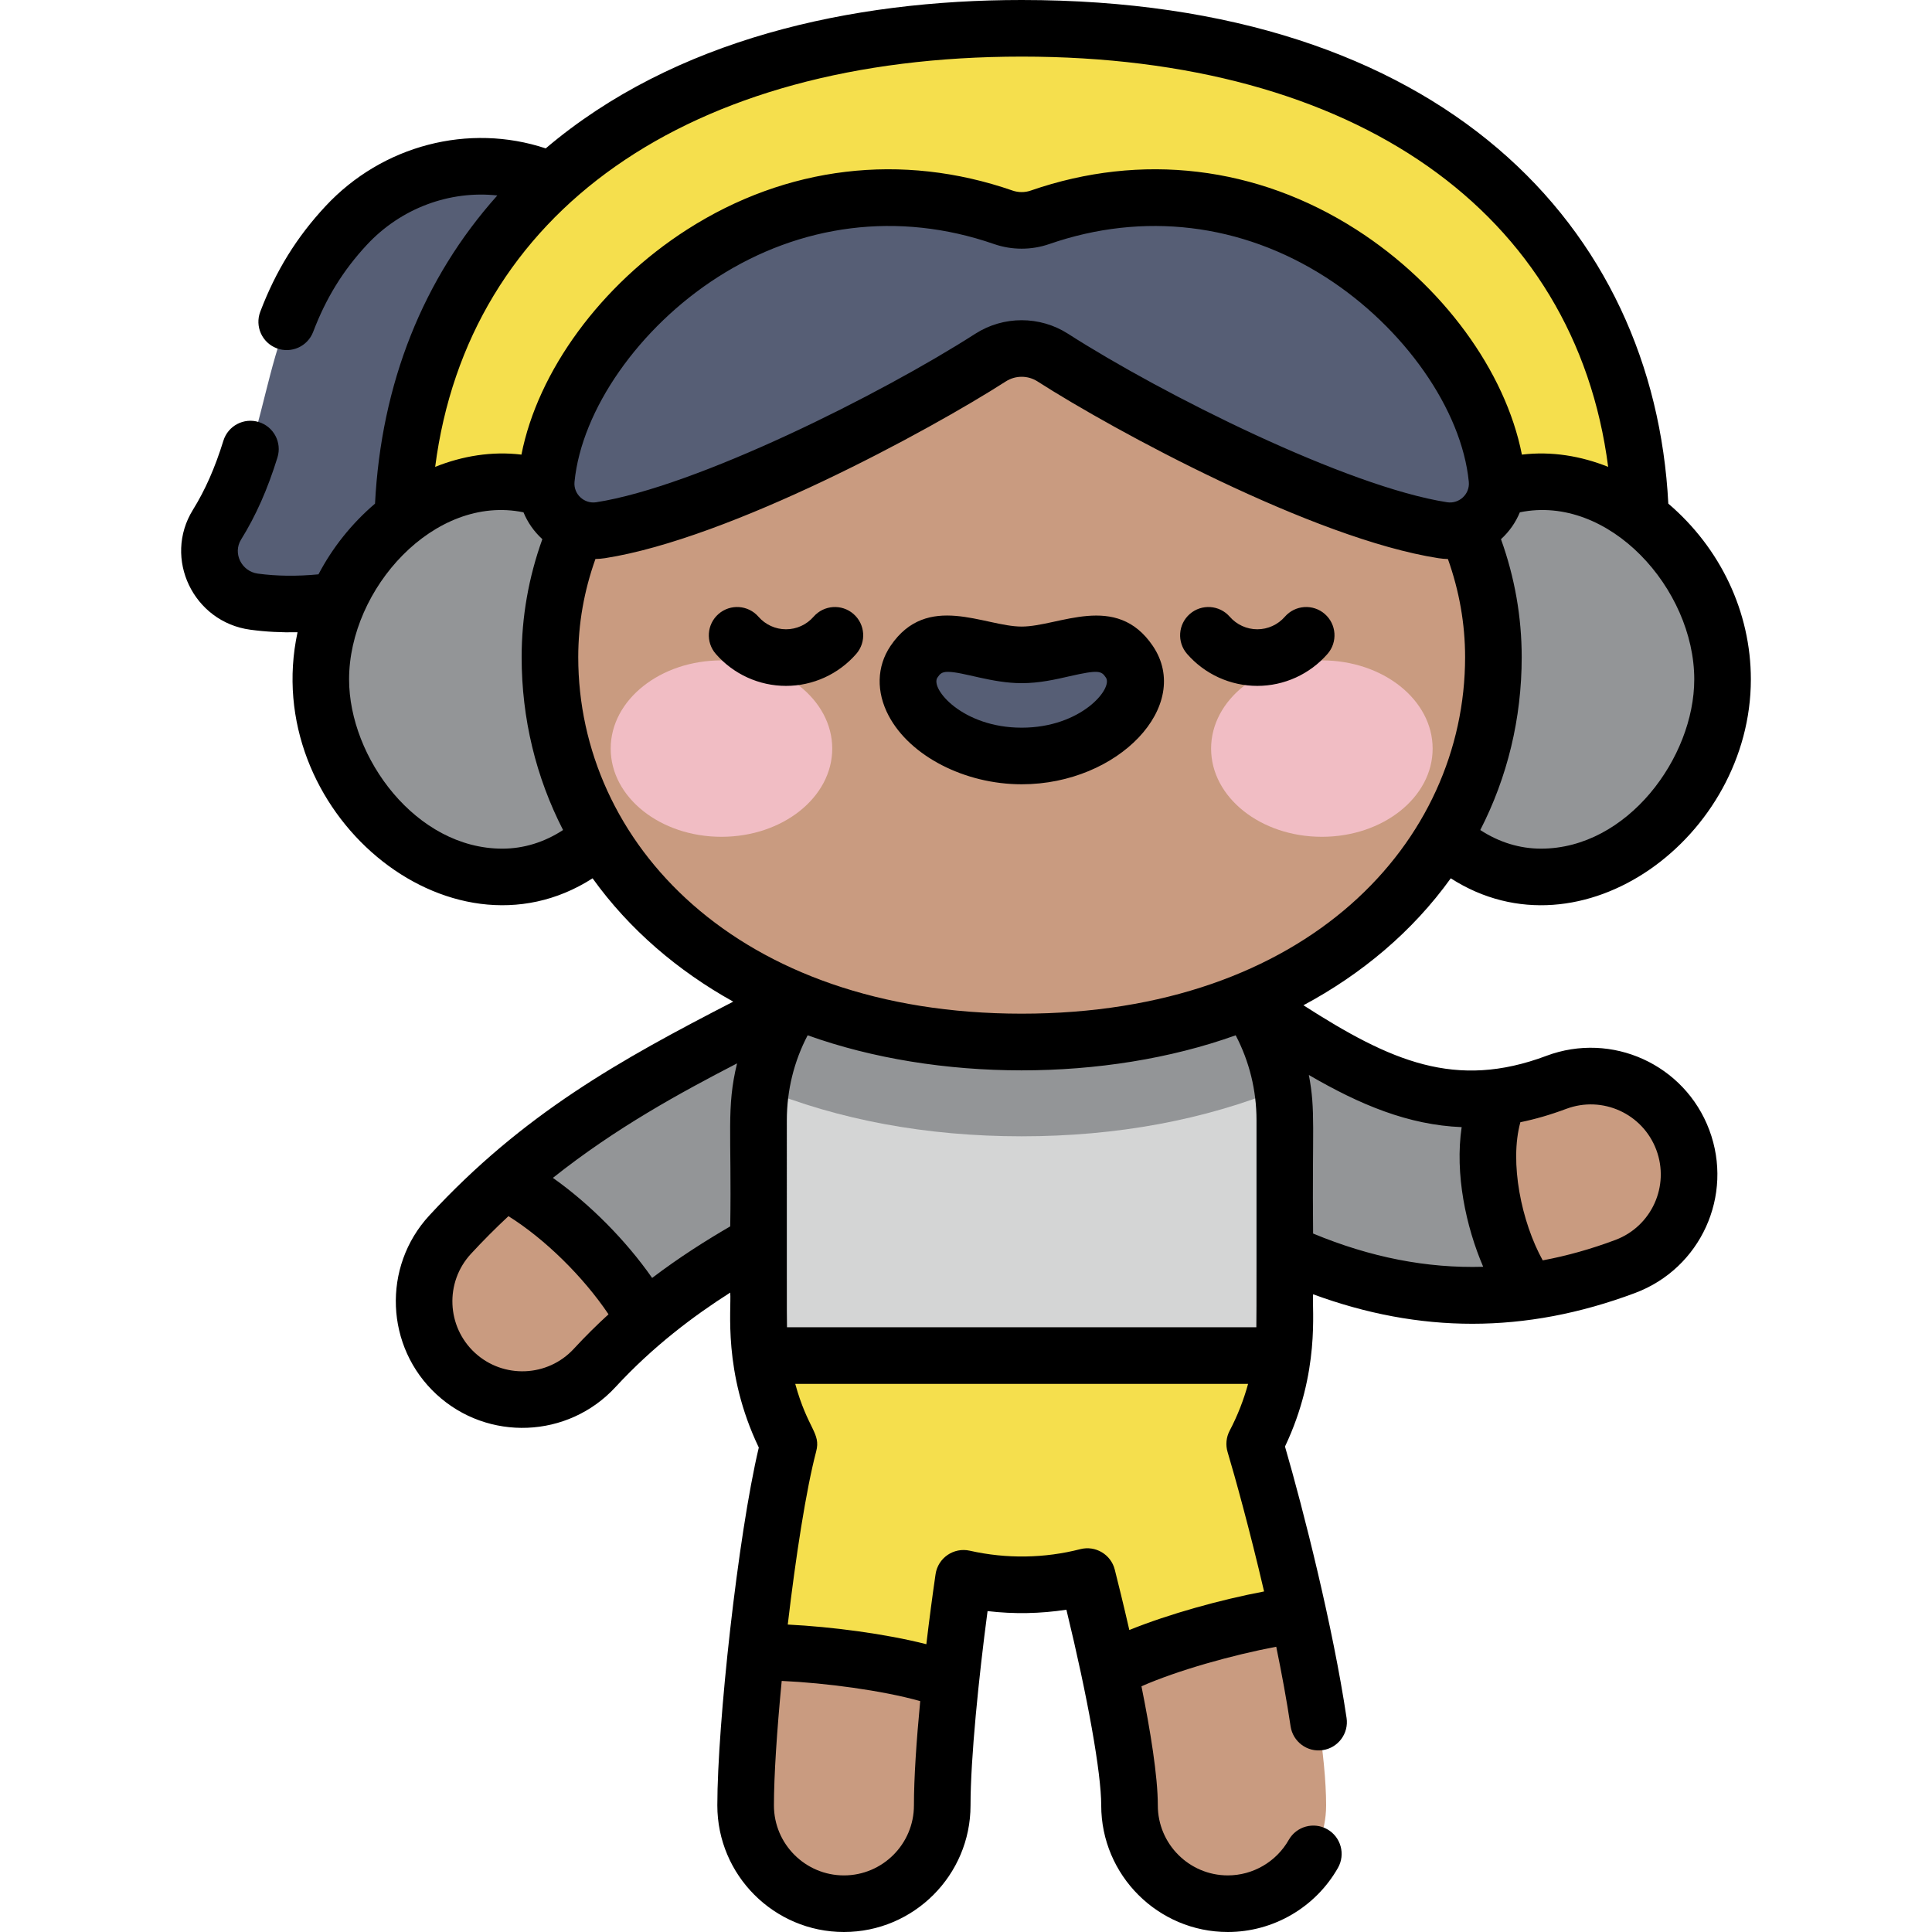 <svg id="Capa_1" enable-background="new 0 0 512 512" height="512" viewBox="0 0 512 512" width="512" xmlns="http://www.w3.org/2000/svg"><g><path d="m160.072 57.365c18.533 18.32 18.599 48.196.197 66.598-15.352 15.352-56.122 40.461-92.946 35.483-9.651-1.305-14.95-12.112-9.82-20.39 16.216-26.169 9.947-53.18 34.232-79.286 18.279-19.65 49.25-21.272 68.337-2.405z" fill="#565e75"/><path d="m434.842 141.723c0-78.158-58.586-134.223-164.09-134.223s-164.09 56.065-164.09 134.223z" fill="#f5df4d"/><path d="m254.418 269.357c-7.519-12.268-23.558-16.116-35.823-8.599-21.26 13.029-53.939 25.003-84.878 52.34 2.384 18.328 16.084 34.255 37.239 36.655l.001.001c24.525-20.666 51.632-30.337 74.862-44.574 12.268-7.518 16.117-23.557 8.599-35.823z" fill="#939597"/><path d="m133.716 313.089c-4.871 4.304-9.699 8.984-14.432 14.114-9.756 10.574-9.093 27.055 1.481 36.811 10.597 9.776 27.075 9.071 36.811-1.481 4.347-4.711 8.819-8.935 13.381-12.78-7.757-14.007-23.015-29.484-37.241-36.664z" fill="#c99b80"/><path d="m397.399 290.713c-22.048 2.973-39.907-7.275-62.731-22.368-4.049-2.678-7.874-5.207-11.758-7.587-12.265-7.516-28.304-3.669-35.823 8.599-7.518 12.267-3.668 28.305 8.599 35.823 14.405 8.826 34.26 24.453 60.082 32.668 16.352 5.202 32.883 6.614 49.393 4.313 12.83-23.68 4.379-38.054-7.762-51.448z" fill="#939597"/><path d="m445.961 302.089c-5.05-13.471-20.065-20.301-33.537-15.25-5.269 1.975-10.244 3.23-15.025 3.875-7.134 15.162-.901 39.606 7.747 51.473 8.533-1.189 17.064-3.375 25.564-6.561 13.472-5.05 20.301-20.066 15.251-33.537z" fill="#c99b80"/><path d="m340.486 350.262v-53.408c0-2.887-.219-5.723-.64-8.493-19.601 0-43.853-3.187-69.093-3.187-25.241 0-49.493 3.187-69.094 3.187-.421 2.77-.64 5.606-.64 8.493v53.408c0 11.727 2.908 22.77 8.023 32.47-3.148 11.955-6.426 34.087-8.663 55.082 13.259 12.999 39.504 13.44 51.558 7.774.988-9.376 2.2-18.969 3.417-27.32 4.956 1.118 10.105 1.727 15.399 1.727 6.009 0 11.841-.761 17.404-2.19 1.979 7.804 4.029 16.475 5.825 24.924 16.917 7.422 43.163-.077 50.079-14.869-4.087-18.634-8.87-36.274-11.553-45.216 5.086-9.678 7.978-20.69 7.978-32.382z" fill="#d4d5d5"/><g fill="#939597"><path d="m284.367 240.735h-27.229c-28.106 0-51.385 20.663-55.479 47.626 20.544 8.421 43.853 12.772 69.094 12.772 25.24 0 48.549-4.351 69.093-12.771-4.093-26.964-27.373-47.627-55.479-47.627z"/><path d="m85.01 180.036c0 28.921 24.417 52.366 48.111 52.366s42.901-23.445 42.901-52.366-19.207-52.366-42.901-52.366-48.111 23.445-48.111 52.366z"/><path d="m456.496 180.036c0 28.921-24.417 52.366-48.111 52.366-23.693 0-42.901-23.445-42.901-52.366s19.207-52.366 42.901-52.366c23.693 0 48.111 23.445 48.111 52.366z"/></g><ellipse cx="270.753" cy="174.152" fill="#c99b80" rx="125.014" ry="101.98"/><g><g><ellipse cx="191.196" cy="198.385" fill="#f1bdc4" rx="29.355" ry="23.377"/><ellipse cx="350.309" cy="198.385" fill="#f1bdc4" rx="29.355" ry="23.377"/><path d="m270.753 173.547c-11.646 0-22.017-7.826-28.539 1.825-6.617 9.79 8.202 24.97 28.539 24.97s35.156-15.18 28.539-24.97c-6.523-9.65-16.894-1.825-28.539-1.825z" fill="#565e75"/></g></g><path d="m275.621 57.587c63.761-22.106 117.258 30.302 121.094 69.369.797 8.112-6.325 14.809-14.379 13.553-29.427-4.59-79.741-30.609-103.341-45.745-5.029-3.225-11.458-3.225-16.487 0-23.6 15.136-73.914 41.156-103.341 45.745-8.054 1.256-15.175-5.441-14.379-13.553 3.836-39.067 57.333-91.475 121.094-69.369 3.151 1.092 6.591 1.092 9.739 0z" fill="#565e75"/><path d="m293.982 442.729c16.918 7.422 43.163-.076 50.079-14.869-4.087-18.634-8.87-36.274-11.553-45.216 3.762-7.159 6.319-15.049 7.398-23.402h-138.307c1.083 8.388 3.656 16.308 7.443 23.49-3.147 11.954-6.427 34.087-8.664 55.082 13.259 12.999 39.504 13.44 51.558 7.774.988-9.376 2.2-18.97 3.417-27.32 4.956 1.118 10.105 1.727 15.399 1.727 6.009 0 11.841-.761 17.404-2.19 1.98 7.804 4.03 16.475 5.826 24.924z" fill="#f5df4d"/><path d="m249.702 478.45c0-8.268.918-20.373 2.234-32.862-12.153-4.829-36.409-7.871-51.558-7.774-1.683 15.796-2.777 30.949-2.777 40.636 0 14.387 11.664 26.05 26.05 26.05s26.051-11.663 26.051-26.05z" fill="#c99b80"/><path d="m351.436 478.45c0-12.925-3.35-32.24-7.375-50.59-14.871 1.962-38.521 8.366-50.079 14.869 3.041 14.306 5.354 27.975 5.354 35.721 0 14.387 11.663 26.05 26.05 26.05 14.386 0 26.05-11.663 26.05-26.05z" fill="#c99b80"/><path d="m409.793 279.816c-24.062 9.019-41.234 1.43-64.369-13.409 15.36-8.227 28.881-19.49 39.044-33.647 34.689 22.287 79.528-11.018 79.528-52.724 0-17.856-8.067-34.785-21.875-46.569-3.764-73.13-59.753-133.467-171.368-133.467-45.176 0-91.977 10.337-126.133 39.325-20.343-6.757-43.271-.9-58.376 15.338-7.661 8.236-13.149 17.117-17.271 27.949-1.473 3.872.472 8.204 4.343 9.677 3.863 1.47 8.201-.463 9.677-4.343 3.411-8.964 7.934-16.294 14.233-23.066 9.104-9.787 22.032-14.448 34.571-13.079-19.672 21.992-30.774 49.831-32.412 81.667-6.269 5.351-11.333 11.769-14.984 18.737-5.641.546-11.035.491-16.074-.19-4.322-.584-6.686-5.396-4.449-9.007 3.956-6.384 7.023-13.303 9.652-21.772 1.228-3.956-.983-8.159-4.939-9.387-3.962-1.228-8.159.984-9.387 4.939-2.242 7.224-4.808 13.044-8.076 18.319-7.975 12.867.126 29.736 15.189 31.773 4.201.568 8.287.765 12.535.672-10.159 47.271 40.176 89.63 78.189 65.214 9.777 13.618 22.673 24.562 37.273 32.682-30.002 15.457-55.65 29.691-80.542 56.67-12.545 13.596-11.689 34.863 1.907 47.409 13.597 12.544 34.865 11.685 47.409-1.908 10.043-10.886 20.774-18.914 30.431-25.065.36 4.237-2.032 21.004 7.573 41.06-5.563 23.451-10.991 73.463-10.991 94.836 0 18.5 15.051 33.55 33.55 33.55 18.5 0 33.551-15.05 33.551-33.55 0-12.46 2.181-33.984 4.514-51.491 6.993.828 14.027.688 20.893-.371 5.661 23.3 9.227 43.216 9.227 51.862 0 18.5 15.051 33.55 33.55 33.55 12.046 0 23.229-6.512 29.185-16.994 2.047-3.601.786-8.18-2.815-10.226-3.602-2.046-8.181-.786-10.226 2.816-3.296 5.8-9.482 9.404-16.143 9.404-10.228 0-18.55-8.321-18.55-18.55 0-7.721-1.975-19.841-4.335-31.566 9.649-4.244 24.154-8.299 35.716-10.478 1.467 7.117 2.791 14.29 3.804 21.086.607 4.072 4.4 6.924 8.524 6.311 4.097-.611 6.923-4.428 6.312-8.524-3.609-24.199-11.415-55.069-16.32-71.928 9.397-19.811 7.115-36.436 7.449-40.354 28.092 10.335 56.072 10.627 85.356-.35 17.363-6.507 26.15-25.826 19.641-43.191-6.508-17.361-25.827-26.15-43.191-19.64zm39.202-99.78c0 20.748-17.739 44.866-40.61 44.866-5.656 0-11.132-1.694-16.094-4.936 7.188-14.007 10.976-29.543 10.976-45.814 0-10.66-1.851-21.145-5.49-31.259 2.24-2.055 3.895-4.451 4.999-7.123 23.614-4.862 46.219 20.264 46.219 44.266zm-178.242-165.036c88.478 0 146.715 41.284 155.426 108.724-7.187-2.88-15.005-4.193-22.86-3.245-4.347-22.11-21.044-45.01-43.918-59.658-26.275-16.827-56.901-20.491-86.237-10.321-1.556.539-3.27.54-4.823 0-29.338-10.17-59.962-6.506-86.237 10.32-22.874 14.648-39.57 37.548-43.918 59.657-7.84-.946-15.663.362-22.861 3.247 8.71-67.44 66.949-108.724 155.428-108.724zm-137.633 209.902c-22.871 0-40.61-24.118-40.61-44.866 0-23.972 22.578-49.134 46.22-44.266 1.103 2.671 2.74 5.045 4.997 7.114-3.639 10.115-5.487 20.604-5.487 31.268 0 16.271 3.788 31.807 10.976 45.813-4.963 3.243-10.439 4.937-16.096 4.937zm19.133-97.213c1.877-19.111 17.124-40.907 37.939-54.237 21.814-13.969 47.775-17.606 73.234-8.779 4.724 1.638 9.926 1.639 14.651 0 24.904-8.635 50.91-5.517 73.234 8.779 20.816 13.33 36.063 35.126 37.94 54.238.319 3.249-2.565 5.913-5.759 5.409-26.586-4.146-75.418-28.594-100.448-44.648-7.469-4.788-17.118-4.789-24.585.001-25.03 16.054-73.862 40.502-100.448 44.648-3.185.497-6.077-2.149-5.758-5.411zm-.188 229.758c-6.936 7.517-18.695 7.99-26.214 1.055-7.518-6.937-7.99-18.696-1.054-26.213 3.269-3.543 6.592-6.864 9.949-9.996 9.632 6.033 19.751 15.959 26.519 26.004-3.089 2.826-6.168 5.863-9.2 9.15zm41.455-32.445c-6.335 3.684-13.401 8.126-20.696 13.662-6.995-10.011-16.562-19.641-26.3-26.516 16.761-13.326 33.799-22.569 48.803-30.343-2.865 11.776-1.406 18.303-1.807 43.197zm48.682 153.448c0 10.229-8.322 18.55-18.551 18.55s-18.55-8.321-18.55-18.55c0-7.828.792-19.877 2.06-32.99 11.75.54 26.635 2.524 36.706 5.35-1.002 10.478-1.665 20.366-1.665 27.64zm-33.682-181.596c0-7.908 1.897-15.579 5.517-22.491 34.455 12.368 78.849 12.414 113.432 0 3.62 6.912 5.518 14.583 5.518 22.491-.018 29.808.034 51.489-.044 54.888h-124.38c-.083-3.616-.019-14.203-.043-54.888zm90.763 135.116c-1.578-6.895-3.017-12.693-3.857-16.008-1.015-4.008-5.098-6.453-9.136-5.42-9.44 2.426-19.526 2.612-29.286.41-4.273-.962-8.443 1.922-9.072 6.234-.836 5.736-1.674 12.071-2.441 18.543-10.95-2.782-25.037-4.616-36.727-5.207 2.111-17.975 4.867-35.762 7.531-45.879 1.299-4.932-2.229-5.838-5.547-17.899h120.009c-1.174 4.265-2.787 8.415-4.888 12.414-.913 1.737-1.109 3.764-.545 5.644 1.894 6.315 5.867 20.609 9.669 36.947-11.411 2.169-25.122 5.927-35.71 10.221zm-28.53-163.338c-75.699 0-117.514-45.499-117.514-94.48 0-8.858 1.546-17.58 4.556-26.012.84-.025 1.684-.088 2.529-.22 33.145-5.17 85.886-33.792 106.233-46.843 2.548-1.635 5.84-1.635 8.39 0 20.348 13.051 73.088 41.673 106.233 46.843.846.132 1.692.205 2.533.231 3.008 8.429 4.553 17.148 4.553 26.001.001 48.848-41.687 94.48-117.513 94.48zm77.233 58.265c-.281-28.094.701-32.429-1.128-42.02 13.538 7.89 26.383 13.255 40.496 13.822-1.833 12.412 1.116 26.317 5.708 37.009-14.95.433-29.896-2.502-45.076-8.811zm80.093 1.705c-6.443 2.415-12.852 4.212-19.243 5.405-5.644-10.201-8.862-25.923-5.922-36.609 3.909-.8 7.944-1.962 12.144-3.536 9.601-3.597 20.282 1.259 23.881 10.86 3.597 9.6-1.259 20.282-10.86 23.88zm-157.326-162.555c-9.857 0-25.041-9.244-34.754 5.126-3.672 5.433-3.846 12.188-.477 18.531 5.672 10.68 20.159 18.138 35.231 18.138 25.723 0 45.418-20.888 34.753-36.669-9.698-14.351-24.894-5.126-34.753-5.126zm0 26.795c-15.687 0-24.292-10.364-22.326-13.27.656-.972 1.144-1.525 2.765-1.525 4.031 0 11.646 2.999 19.562 2.999 4.673 0 8.908-.97 12.645-1.826 7.857-1.798 8.489-1.411 9.68.351 1.942 2.877-6.563 13.271-22.326 13.271zm80.332-30.132c-3.123-2.722-7.859-2.396-10.582.726-1.844 2.116-4.506 3.33-7.302 3.33s-5.458-1.214-7.302-3.33c-2.723-3.123-7.46-3.448-10.582-.726-3.123 2.721-3.448 7.459-.727 10.581 4.694 5.386 11.478 8.475 18.61 8.475 7.133 0 13.916-3.089 18.61-8.475 2.723-3.122 2.398-7.86-.725-10.581zm-124.897 0c-3.123-2.722-7.859-2.396-10.582.726-1.844 2.116-4.506 3.33-7.302 3.33s-5.458-1.214-7.302-3.33c-2.723-3.123-7.46-3.448-10.582-.726-3.123 2.721-3.448 7.459-.727 10.581 4.694 5.386 11.478 8.475 18.61 8.475 7.133 0 13.916-3.089 18.61-8.475 2.723-3.122 2.398-7.86-.725-10.581z"/></g></svg>